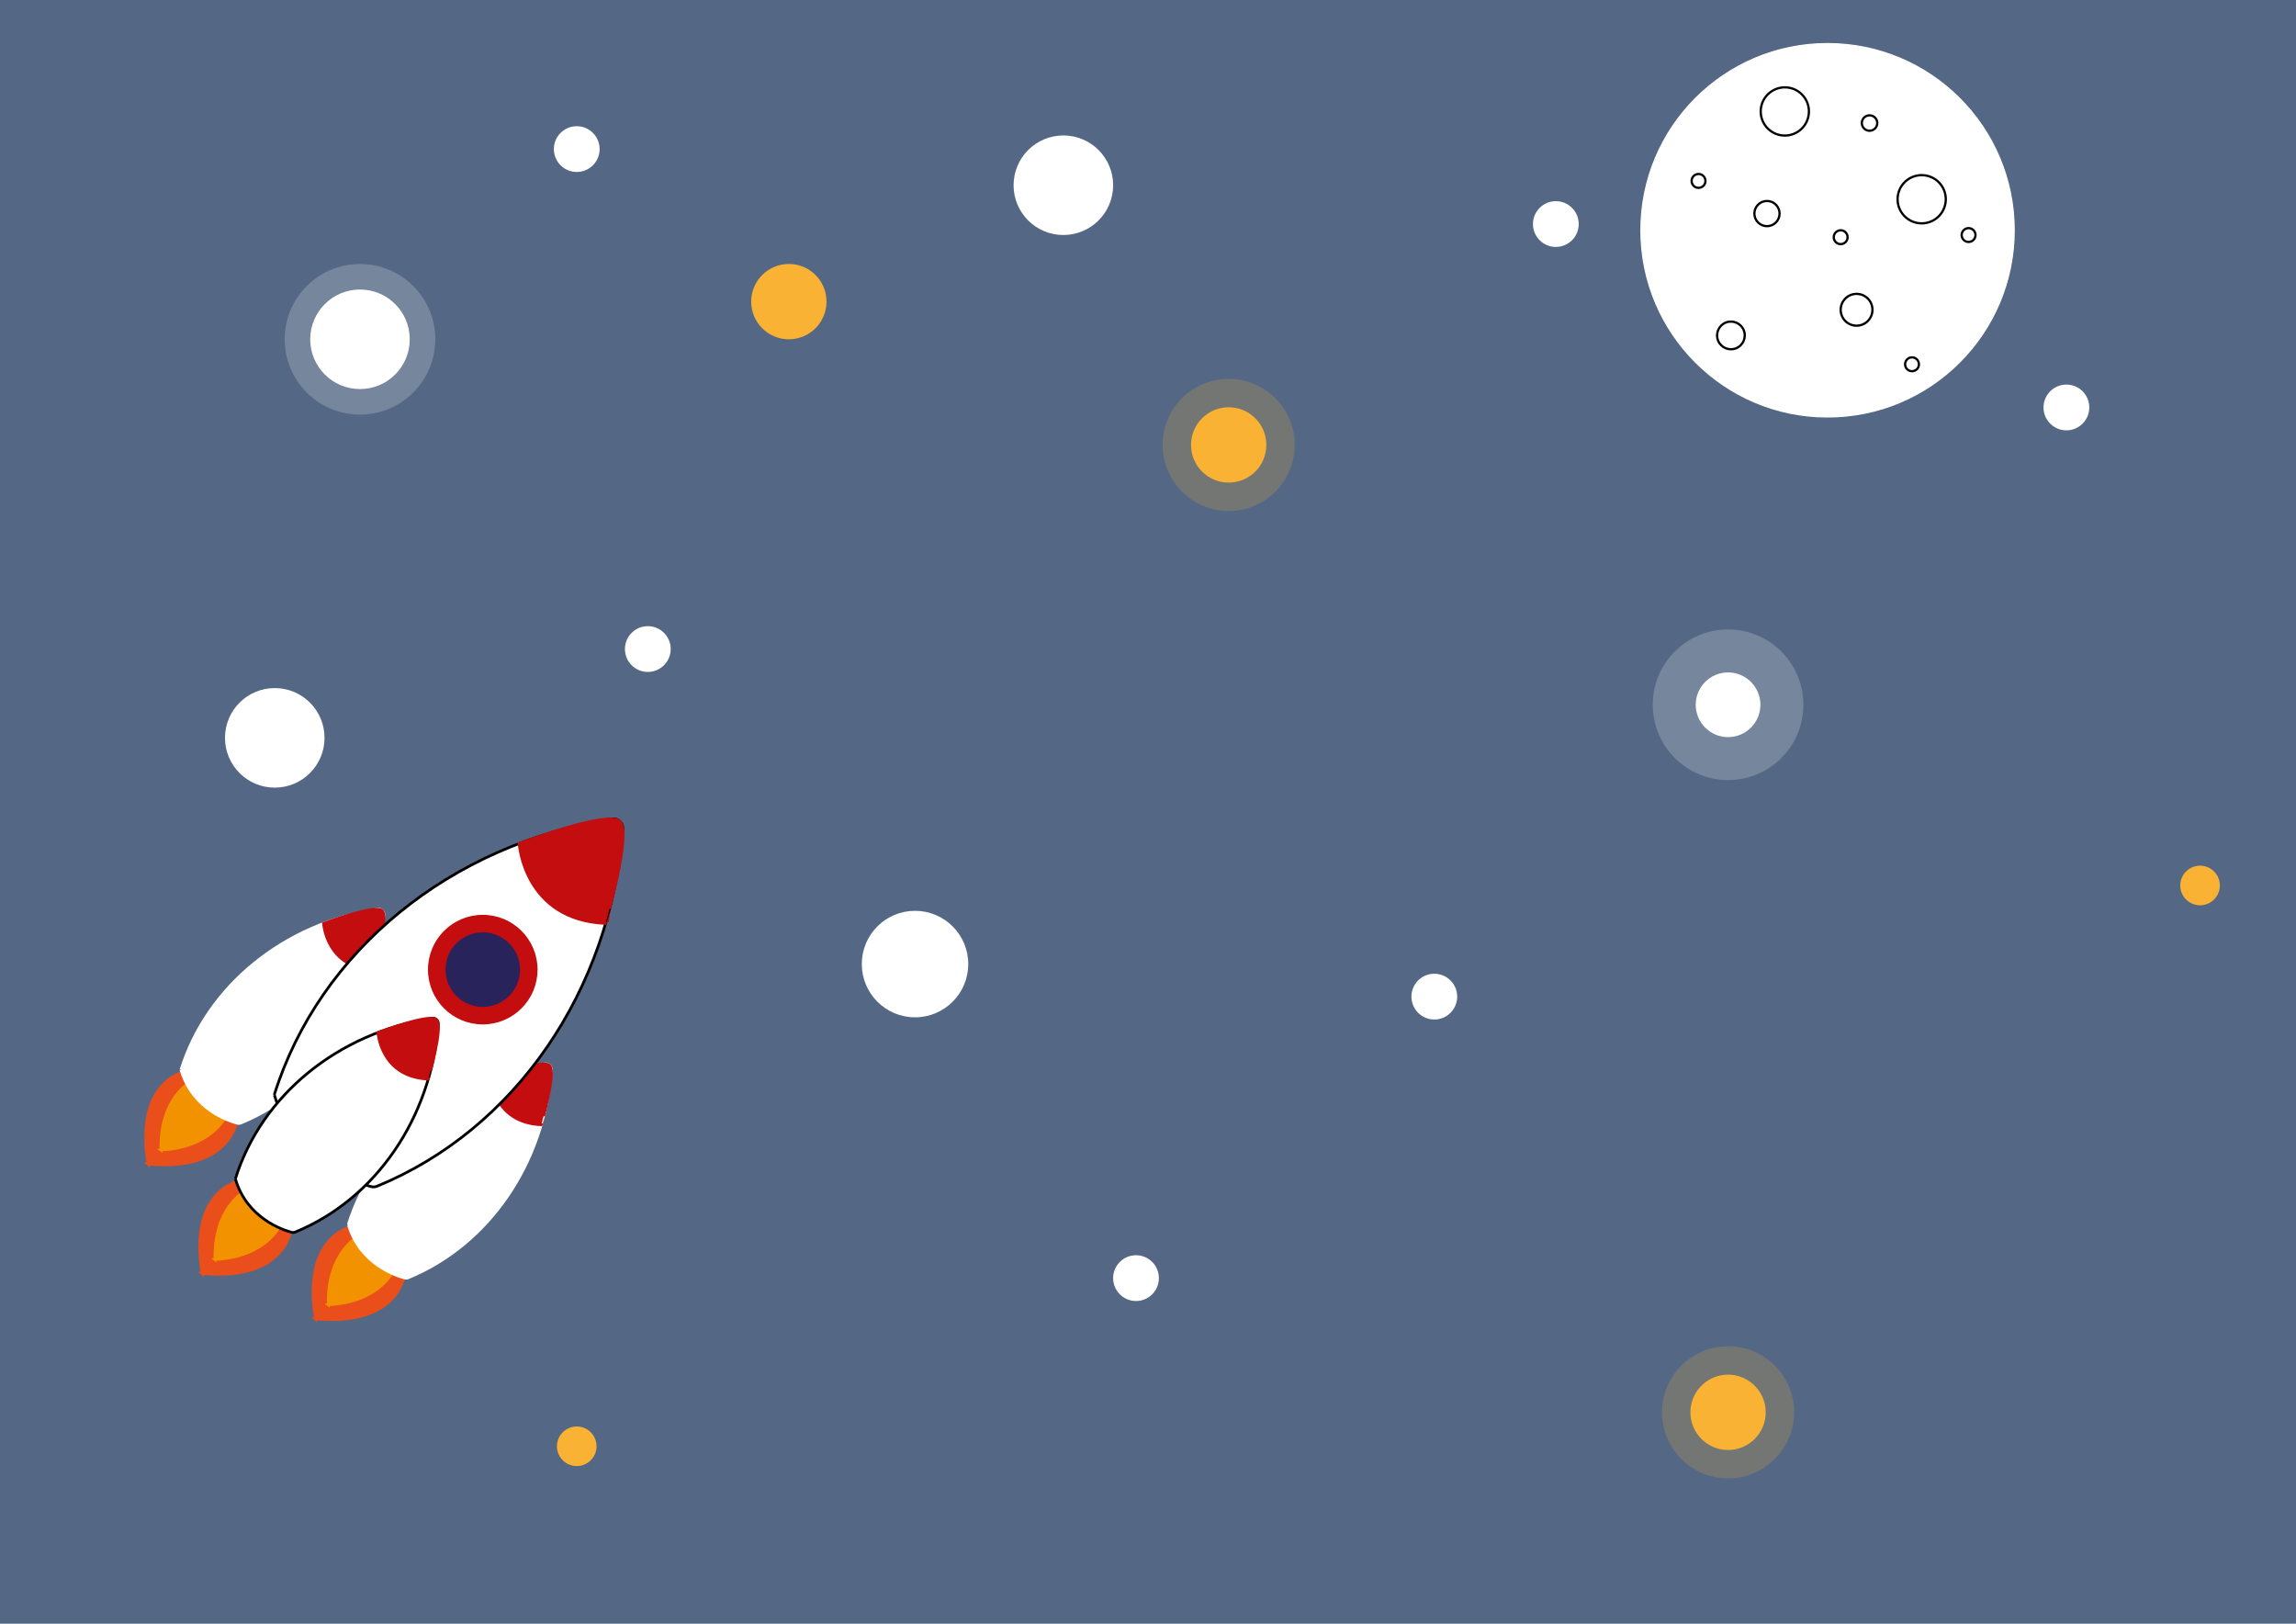 <?xml version="1.0" encoding="utf-8"?>
<!-- Generator: Adobe Illustrator 26.0.1, SVG Export Plug-In . SVG Version: 6.00 Build 0)  -->
<svg version="1.1" xmlns="http://www.w3.org/2000/svg" xmlns:xlink="http://www.w3.org/1999/xlink" x="0px" y="0px"
	 viewBox="0 0 841.89 595.28" style="enable-background:new 0 0 841.89 595.28;" xml:space="preserve">
<style type="text/css">
	.st0{fill:#546885;}
	.st1{opacity:0.2;fill:#FFFFFF;}
	.st2{fill:#FFFFFF;}
	.st3{opacity:0.2;fill:#F9B233;}
	.st4{fill:#F9B233;}
	.st5{clip-path:url(#SVGID_00000170255408165285673970000003570509139967661739_);}
	.st6{clip-path:url(#SVGID_00000116916324179496815550000014120712766693162924_);fill:#FFFFFF;}
	
		.st7{clip-path:url(#SVGID_00000116916324179496815550000014120712766693162924_);fill:none;stroke:#FFFFFF;stroke-width:0.415;stroke-miterlimit:10;}
	
		.st8{clip-path:url(#SVGID_00000116916324179496815550000014120712766693162924_);fill:none;stroke:#000000;stroke-width:0.829;stroke-miterlimit:10;}
	.st9{fill:#E94E1B;stroke:#E94E1B;stroke-miterlimit:10;}
	.st10{fill:#F39200;stroke:#F39200;stroke-miterlimit:10;}
	.st11{fill:#FFFFFF;stroke:#FFFFFF;stroke-miterlimit:10;}
	.st12{fill:#C40D0E;stroke:#C40D0E;stroke-miterlimit:10;}
	.st13{fill:#FFFFFF;stroke:#000000;stroke-miterlimit:10;}
	.st14{fill:#29235C;stroke:#29235C;stroke-miterlimit:10;}
</style>
<g id="Livello_1">
	<rect class="st0" width="841.89" height="595.28"/>
	<circle class="st1" cx="132" cy="124.39" r="27.61"/>
	<circle class="st1" cx="633.64" cy="258.38" r="27.61"/>
	<circle class="st2" cx="335.52" cy="353.44" r="19.52"/>
	<circle class="st2" cx="633.64" cy="258.38" r="11.86"/>
	<circle class="st2" cx="525.93" cy="365.38" r="8.39"/>
	<circle class="st2" cx="570.49" cy="82.14" r="8.39"/>
	<circle class="st2" cx="416.55" cy="468.58" r="8.39"/>
	<circle class="st2" cx="757.7" cy="149.38" r="8.39"/>
	<circle class="st2" cx="237.54" cy="237.95" r="8.39"/>
	<circle class="st2" cx="211.48" cy="54.66" r="8.39"/>
	<circle class="st2" cx="100.75" cy="270.51" r="18.25"/>
	<circle class="st2" cx="132" cy="124.39" r="18.25"/>
	<circle class="st2" cx="389.91" cy="67.91" r="18.25"/>
	<circle class="st3" cx="450.53" cy="163.12" r="24.21"/>
	<circle class="st3" cx="633.64" cy="517.78" r="24.21"/>
	<circle class="st4" cx="118.85" cy="412.11" r="13.81"/>
	<circle class="st4" cx="289.25" cy="110.58" r="13.81"/>
	<circle class="st4" cx="633.64" cy="517.78" r="13.81"/>
	<circle class="st4" cx="450.53" cy="163.12" r="13.81"/>
	<circle class="st4" cx="806.71" cy="324.63" r="7.26"/>
	<circle class="st4" cx="211.48" cy="530.23" r="7.26"/>
	<g>
		<g>
			<defs>
				<rect id="SVGID_1_" x="483.32" y="-37.23" width="349.04" height="246.8"/>
			</defs>
			<clipPath id="SVGID_00000068675978026456657580000018104814139494916994_">
				<use xlink:href="#SVGID_1_"  style="overflow:visible;"/>
			</clipPath>
			<g style="clip-path:url(#SVGID_00000068675978026456657580000018104814139494916994_);">
				<defs>
					<rect id="SVGID_00000003794487574316463270000002283781354404088738_" x="483.32" y="-37.23" width="349.04" height="246.8"/>
				</defs>
				<clipPath id="SVGID_00000170991275891736797790000000549113411436110242_">
					<use xlink:href="#SVGID_00000003794487574316463270000002283781354404088738_"  style="overflow:visible;"/>
				</clipPath>
			</g>
			<g style="clip-path:url(#SVGID_00000068675978026456657580000018104814139494916994_);">
				<defs>
					<rect id="SVGID_00000042696248910537782280000013819279628281192617_" x="483.32" y="-37.23" width="349.04" height="246.8"/>
				</defs>
				<clipPath id="SVGID_00000131329765147061025740000017282543713052187531_">
					<use xlink:href="#SVGID_00000042696248910537782280000013819279628281192617_"  style="overflow:visible;"/>
				</clipPath>
				<path style="clip-path:url(#SVGID_00000131329765147061025740000017282543713052187531_);fill:#FFFFFF;" d="M738.58,84.42
					c0,37.8-30.65,68.45-68.45,68.45c-37.8,0-68.45-30.65-68.45-68.45s30.65-68.45,68.45-68.45
					C707.93,15.97,738.58,46.62,738.58,84.42"/>
				
					<circle style="clip-path:url(#SVGID_00000131329765147061025740000017282543713052187531_);fill:none;stroke:#FFFFFF;stroke-width:0.415;stroke-miterlimit:10;" cx="670.12" cy="84.42" r="68.45"/>
				<path style="clip-path:url(#SVGID_00000131329765147061025740000017282543713052187531_);fill:#FFFFFF;" d="M663.29,40.86
					c0,4.88-3.96,8.84-8.84,8.84c-4.88,0-8.84-3.96-8.84-8.84c0-4.88,3.96-8.84,8.84-8.84C659.33,32.01,663.29,35.97,663.29,40.86"
					/>
				
					<path style="clip-path:url(#SVGID_00000131329765147061025740000017282543713052187531_);fill:none;stroke:#000000;stroke-width:0.829;stroke-miterlimit:10;" d="
					M663.29,40.86c0,4.88-3.96,8.84-8.84,8.84c-4.88,0-8.84-3.96-8.84-8.84c0-4.88,3.96-8.84,8.84-8.84
					C659.33,32.01,663.29,35.97,663.29,40.86z"/>
				<path style="clip-path:url(#SVGID_00000131329765147061025740000017282543713052187531_);fill:#FFFFFF;" d="M701.52,64.73
					c4.52-1.85,9.69,0.32,11.53,4.85c1.85,4.52-0.32,9.69-4.85,11.53c-4.52,1.85-9.69-0.32-11.53-4.85
					C694.83,71.74,697,66.58,701.52,64.73"/>
				
					<ellipse transform="matrix(0.132 -0.991 0.991 0.132 539.332 761.938)" style="clip-path:url(#SVGID_00000131329765147061025740000017282543713052187531_);fill:none;stroke:#000000;stroke-width:0.829;stroke-miterlimit:10;" cx="704.86" cy="72.92" rx="8.84" ry="8.84"/>
				<path style="clip-path:url(#SVGID_00000131329765147061025740000017282543713052187531_);fill:#FFFFFF;" d="M632.77,118.27
					c2.59-1.06,5.56,0.19,6.62,2.78c1.06,2.59-0.19,5.56-2.78,6.62c-2.59,1.06-5.56-0.19-6.62-2.78
					C628.93,122.29,630.18,119.33,632.77,118.27"/>
				
					<path style="clip-path:url(#SVGID_00000131329765147061025740000017282543713052187531_);fill:none;stroke:#000000;stroke-width:0.829;stroke-miterlimit:10;" d="
					M632.77,118.27c2.59-1.06,5.56,0.19,6.62,2.78c1.06,2.59-0.19,5.56-2.78,6.62c-2.59,1.06-5.56-0.19-6.62-2.78
					C628.93,122.29,630.18,119.33,632.77,118.27z"/>
				<path style="clip-path:url(#SVGID_00000131329765147061025740000017282543713052187531_);fill:#FFFFFF;" d="M673.97,84.61
					c1.3-0.53,2.78,0.09,3.31,1.39c0.53,1.3-0.09,2.78-1.39,3.31c-1.3,0.53-2.78-0.09-3.31-1.39
					C672.05,86.62,672.67,85.14,673.97,84.61"/>
				
					<path style="clip-path:url(#SVGID_00000131329765147061025740000017282543713052187531_);fill:none;stroke:#000000;stroke-width:0.829;stroke-miterlimit:10;" d="
					M673.97,84.61c1.3-0.53,2.78,0.09,3.31,1.39c0.53,1.3-0.09,2.78-1.39,3.31c-1.3,0.53-2.78-0.09-3.31-1.39
					C672.05,86.62,672.67,85.14,673.97,84.61z"/>
				<path style="clip-path:url(#SVGID_00000131329765147061025740000017282543713052187531_);fill:#FFFFFF;" d="M621.85,63.98
					c1.3-0.53,2.78,0.09,3.31,1.39s-0.09,2.78-1.39,3.31c-1.3,0.53-2.78-0.09-3.31-1.39C619.93,65.99,620.55,64.51,621.85,63.98"/>
				
					<path style="clip-path:url(#SVGID_00000131329765147061025740000017282543713052187531_);fill:none;stroke:#000000;stroke-width:0.829;stroke-miterlimit:10;" d="
					M621.85,63.98c1.3-0.53,2.78,0.09,3.31,1.39s-0.09,2.78-1.39,3.31c-1.3,0.53-2.78-0.09-3.31-1.39
					C619.93,65.99,620.55,64.51,621.85,63.98z"/>
				<path style="clip-path:url(#SVGID_00000131329765147061025740000017282543713052187531_);fill:#FFFFFF;" d="M700.13,131.2
					c1.3-0.53,2.78,0.09,3.31,1.39c0.53,1.3-0.09,2.78-1.39,3.31c-1.3,0.53-2.78-0.09-3.31-1.39
					C698.21,133.21,698.83,131.73,700.13,131.2"/>
				
					<path style="clip-path:url(#SVGID_00000131329765147061025740000017282543713052187531_);fill:none;stroke:#000000;stroke-width:0.829;stroke-miterlimit:10;" d="
					M700.13,131.2c1.3-0.53,2.78,0.09,3.31,1.39c0.53,1.3-0.09,2.78-1.39,3.31c-1.3,0.53-2.78-0.09-3.31-1.39
					C698.21,133.21,698.83,131.73,700.13,131.2z"/>
				<path style="clip-path:url(#SVGID_00000131329765147061025740000017282543713052187531_);fill:#FFFFFF;" d="M720.87,83.82
					c1.3-0.53,2.78,0.09,3.31,1.39c0.53,1.3-0.09,2.78-1.39,3.31c-1.3,0.53-2.78-0.09-3.31-1.39
					C718.95,85.83,719.57,84.35,720.87,83.82"/>
				
					<path style="clip-path:url(#SVGID_00000131329765147061025740000017282543713052187531_);fill:none;stroke:#000000;stroke-width:0.829;stroke-miterlimit:10;" d="
					M720.87,83.82c1.3-0.53,2.78,0.09,3.31,1.39c0.53,1.3-0.09,2.78-1.39,3.31c-1.3,0.53-2.78-0.09-3.31-1.39
					C718.95,85.83,719.57,84.35,720.87,83.82z"/>
				<path style="clip-path:url(#SVGID_00000131329765147061025740000017282543713052187531_);fill:#FFFFFF;" d="M652.53,78.3
					c0,2.55-2.07,4.62-4.62,4.62c-2.55,0-4.62-2.07-4.62-4.62c0-2.55,2.07-4.62,4.62-4.62C650.47,73.68,652.53,75.75,652.53,78.3"/>
				
					<path style="clip-path:url(#SVGID_00000131329765147061025740000017282543713052187531_);fill:none;stroke:#000000;stroke-width:0.829;stroke-miterlimit:10;" d="
					M652.53,78.3c0,2.55-2.07,4.62-4.62,4.62c-2.55,0-4.62-2.07-4.62-4.62c0-2.55,2.07-4.62,4.62-4.62
					C650.47,73.68,652.53,75.75,652.53,78.3z"/>
				<path style="clip-path:url(#SVGID_00000131329765147061025740000017282543713052187531_);fill:#FFFFFF;" d="M686.59,113.57
					c0,3.22-2.61,5.83-5.83,5.83c-3.22,0-5.83-2.61-5.83-5.83c0-3.22,2.61-5.83,5.83-5.83
					C683.98,107.74,686.59,110.35,686.59,113.57"/>
				
					<circle style="clip-path:url(#SVGID_00000131329765147061025740000017282543713052187531_);fill:none;stroke:#000000;stroke-width:0.829;stroke-miterlimit:10;" cx="680.76" cy="113.57" r="5.83"/>
				<path style="clip-path:url(#SVGID_00000131329765147061025740000017282543713052187531_);fill:#FFFFFF;" d="M688.35,45.11
					c0,1.56-1.27,2.83-2.83,2.83c-1.56,0-2.83-1.27-2.83-2.83c0-1.56,1.27-2.83,2.83-2.83C687.09,42.29,688.35,43.55,688.35,45.11"
					/>
				
					<path style="clip-path:url(#SVGID_00000131329765147061025740000017282543713052187531_);fill:none;stroke:#000000;stroke-width:0.829;stroke-miterlimit:10;" d="
					M688.35,45.11c0,1.56-1.27,2.83-2.83,2.83c-1.56,0-2.83-1.27-2.83-2.83c0-1.56,1.27-2.83,2.83-2.83
					C687.09,42.29,688.35,43.55,688.35,45.11z"/>
			</g>
		</g>
	</g>
</g>
<g id="Livello_2">
	<path class="st9" d="M88.54,432.69L107,449.75c0,0-1.62,20.21-32.95,17.13l0.07,0.06c-5.2-31.6,14.49-34.19,14.49-34.19"/>
	<path class="st10" d="M89.32,436.94l13.39,12.38c0,0-5.22,11.53-23.91,12.43l0.05,0.04c-0.57-18.7,10.51-24.81,10.51-24.81"/>
	<path class="st9" d="M68.7,392.56l18.46,17.06c0,0-1.62,20.21-32.95,17.13l0.07,0.06c-5.2-31.6,14.49-34.19,14.49-34.19"/>
	<path class="st10" d="M69.49,396.81l13.39,12.38c0,0-5.22,11.53-23.91,12.43l0.05,0.04c-0.57-18.7,10.51-24.81,10.51-24.81"/>
	<path class="st9" d="M130.08,449.29l18.46,17.06c0,0-1.62,20.21-32.95,17.13l0.07,0.06c-5.2-31.6,14.49-34.19,14.49-34.19"/>
	<path class="st10" d="M130.86,453.54l13.39,12.38c0,0-5.22,11.53-23.91,12.43l0.05,0.04c-0.57-18.7,10.51-24.81,10.51-24.81"/>
	<g>
		<path class="st11" d="M66.38,392.27c4.24,14.42,17.48,18.71,20.64,19.54c0.43,0.11,0.88,0.08,1.29-0.09
			c29.53-12.14,49.82-41.77,52.45-76.23c0.1-1.31-1.05-2.37-2.34-2.17c-34.38,5.36-62.47,28.19-72.07,58.9"/>
	</g>
	<path class="st12" d="M140.11,333.85c-2.54-2.49-21.48,4.72-21.48,4.72s1.01,16.31,18.46,17.06
		C137.08,355.64,142.79,336.19,140.11,333.85z"/>
	<g>
		<path class="st11" d="M127.75,449c4.24,14.42,17.48,18.71,20.64,19.54c0.43,0.11,0.88,0.08,1.29-0.09
			c29.53-12.14,49.82-41.77,52.45-76.23c0.1-1.31-1.05-2.37-2.34-2.17c-34.38,5.36-62.47,28.19-72.07,58.9"/>
	</g>
	<path class="st12" d="M201.48,390.58c-2.54-2.49-21.48,4.72-21.48,4.72s1.01,16.31,18.46,17.06
		C198.46,412.37,204.17,392.92,201.48,390.58z"/>
	<g>
		<path class="st13" d="M100.62,401.47c7.28,24.77,30.02,32.14,35.45,33.56c0.74,0.19,1.52,0.14,2.22-0.15
			c50.71-20.86,85.56-71.74,90.08-130.91c0.17-2.24-1.81-4.07-4.03-3.72c-59.04,9.21-107.29,48.42-123.78,101.16"/>
	</g>
	<path class="st12" d="M227.25,301.14c-4.37-4.28-36.89,8.11-36.89,8.11s1.73,28.01,31.7,29.3
		C222.05,338.56,231.85,305.16,227.25,301.14z"/>
	<circle class="st12" cx="177.02" cy="355.48" r="19.59"/>
	<circle class="st14" cx="177.02" cy="355.48" r="13.17"/>
	<g>
		<path class="st13" d="M86.33,432.25c4.24,14.42,17.48,18.71,20.64,19.54c0.43,0.11,0.88,0.08,1.29-0.09
			c29.53-12.14,49.82-41.77,52.45-76.23c0.1-1.31-1.05-2.37-2.34-2.17c-34.38,5.36-62.47,28.19-72.07,58.9"/>
	</g>
	<path class="st12" d="M160.06,373.83c-2.54-2.49-21.48,4.72-21.48,4.72s1.01,16.31,18.46,17.06
		C157.04,395.62,162.74,376.17,160.06,373.83z"/>
</g>
</svg>

